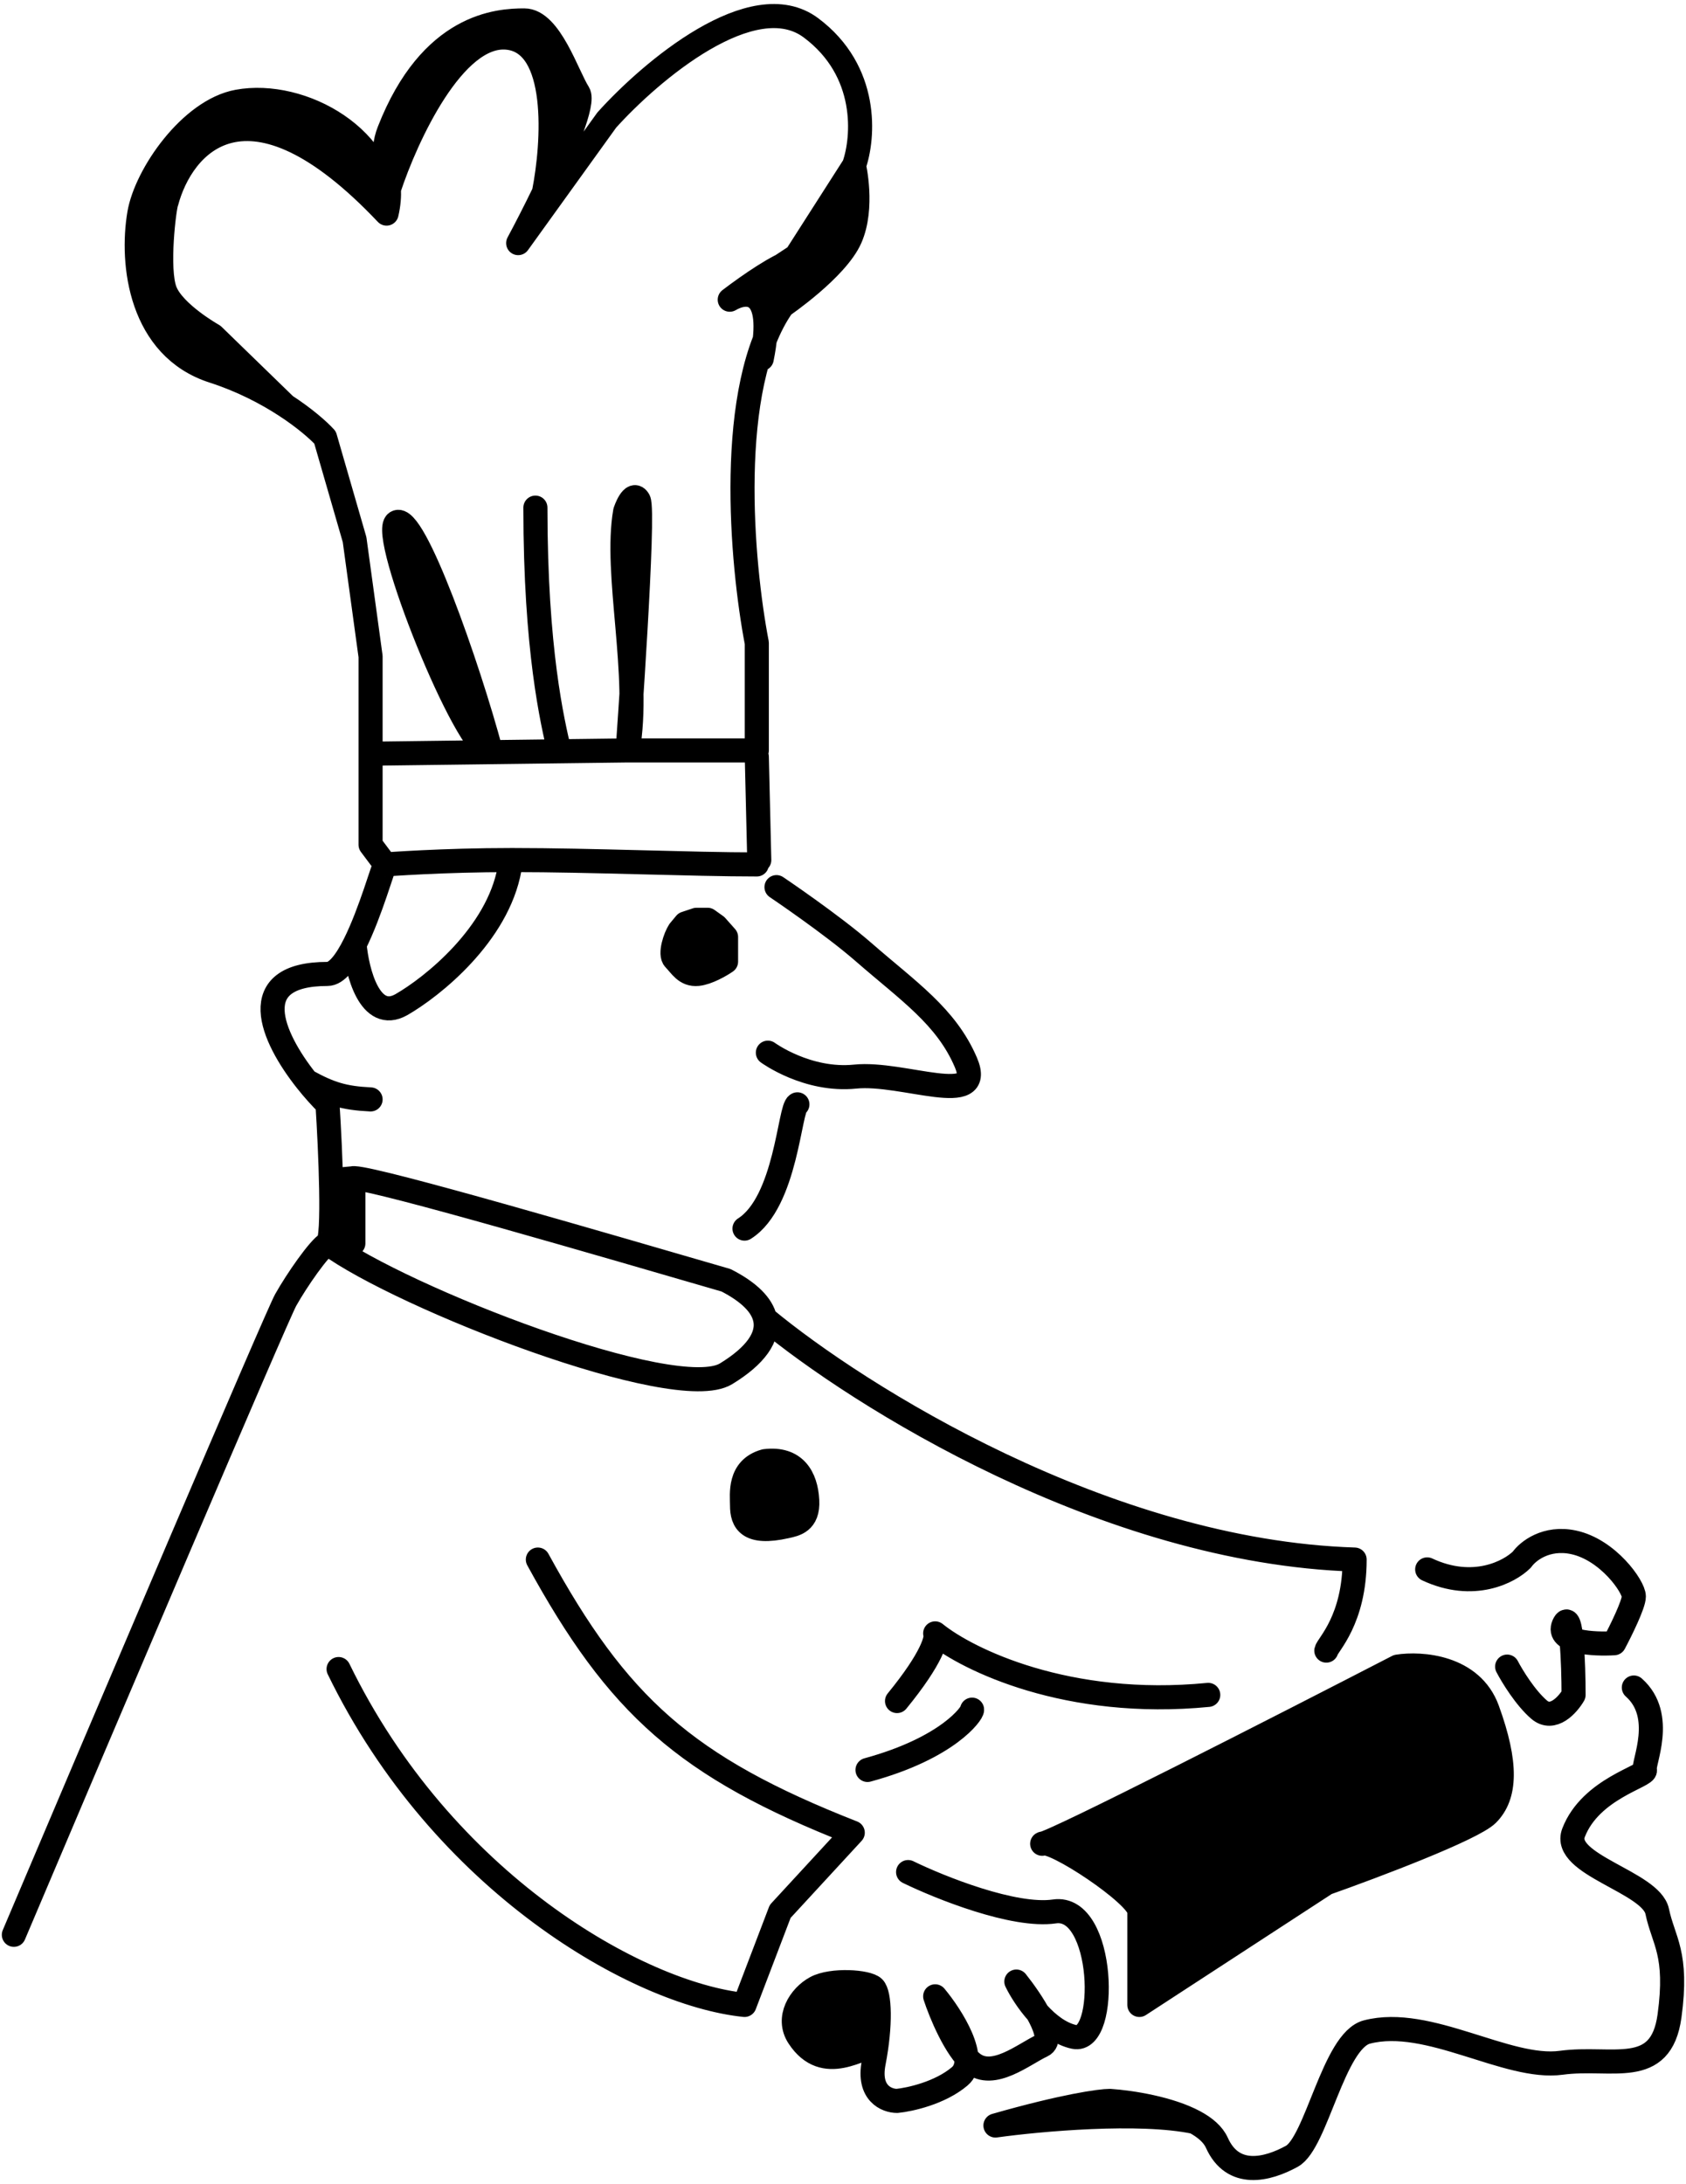 <svg width="210" height="272" viewBox="0 0 210 272" fill="none" xmlns="http://www.w3.org/2000/svg">
<path d="M40.794 137.533C41.152 143.1 41.652 154.357 40.794 154.847C50.038 161.64 84.153 174.919 90.434 171.089C94.08 168.866 95.817 166.487 95.283 164.194C94.898 162.536 93.327 160.923 90.434 159.444C75.685 155.165 47.291 146.846 44.133 146.727L44.012 146.738V154.847L42.326 153.928L42.48 146.88L44.012 146.738V146.727C44.047 146.725 44.087 146.725 44.133 146.727C47.291 146.846 75.685 155.165 90.434 159.444C93.327 160.923 94.898 162.536 95.283 164.194C95.817 166.487 94.08 168.866 90.434 171.089C84.153 174.919 50.038 161.64 40.794 154.847C41.652 154.357 41.152 143.1 40.794 137.533C39.951 136.699 39.053 135.703 38.194 134.622C33.794 129.085 30.419 121.292 40.794 121.292C41.944 121.292 43.111 119.705 44.163 117.614C46.194 113.575 47.793 107.655 47.995 107.655L46.157 105.203V93.865V81.76L44.165 67.204L40.488 54.486C39.662 53.583 37.957 52.075 35.539 50.503C33.173 48.964 30.123 47.364 26.546 46.212C17.506 43.301 16.28 32.882 17.353 26.6C18.178 21.765 23.718 13.739 29.61 12.657C37.583 11.193 48.516 17.284 48.148 26.6C48.42 25.433 48.481 24.435 48.444 23.535C48.334 20.89 47.378 19.09 48.455 16.334C53.664 3.004 62.09 2.544 65.308 2.544C68.525 2.544 70.67 9.439 72.049 11.584C72.815 12.775 70.328 18.661 67.744 23.995C66.605 26.346 65.448 28.59 64.542 30.277L75.573 14.955C81.037 8.877 93.774 -1.93 101.006 3.463C108.237 8.857 107.594 17.151 106.368 20.624C106.368 20.624 107.594 25.834 105.908 29.664C104.223 33.495 97.482 38.092 97.482 38.092C96.608 39.327 95.872 40.744 95.257 42.299C95.945 35.913 92.761 36.222 90.894 37.325C92.918 35.782 95.462 34.021 97.377 33.057L99.167 31.878L106.368 20.624C107.594 17.151 108.237 8.857 101.006 3.463C93.774 -1.93 81.037 8.877 75.573 14.955L64.542 30.277C65.448 28.59 66.605 26.346 67.744 23.995C68.975 17.815 69.781 5.302 63.163 4.689C56.544 4.076 50.593 16.998 48.444 23.535C48.481 24.435 48.42 25.433 48.148 26.6C30.744 8.213 22.613 18.019 20.724 25.221C20.468 25.783 19.498 33.495 20.57 36.253C21.643 39.011 26.546 41.769 26.546 41.769L35.539 50.503C37.957 52.075 39.662 53.583 40.488 54.486L44.165 67.204L46.157 81.76V93.865L61.171 93.673C58.107 93.712 47.229 66.438 49.374 65.059C51.519 63.68 58.311 82.96 61.171 93.673L69.674 93.565L78.177 93.457C78.177 93.457 78.389 90.518 78.656 86.444C78.547 78.436 76.814 69.668 77.871 63.68C77.871 63.68 78.79 60.922 79.556 62.301C80.082 63.247 79.238 77.55 78.656 86.444C78.689 88.886 78.571 91.257 78.177 93.457L69.674 93.565L61.171 93.673L46.157 93.865V105.203L47.995 107.655C47.793 107.655 46.194 113.575 44.163 117.614C43.111 119.705 41.944 121.292 40.794 121.292C30.419 121.292 33.794 129.085 38.194 134.622C39.053 135.703 39.951 136.699 40.794 137.533Z" fill="black"/>
<path d="M129.24 250.668C128.005 249.293 127.073 247.769 126.592 246.781C127.39 247.779 128.449 249.251 129.24 250.668C130.271 252.513 130.849 254.263 129.809 254.749C127.511 255.821 123.681 259.039 121.076 256.894C120.838 256.698 120.604 256.465 120.373 256.204C120.449 257.163 120.225 258 119.544 258.579C117.093 260.663 113.314 261.49 111.73 261.644C110.454 261.644 108.084 260.694 108.819 256.894C108.963 256.154 109.08 255.436 109.173 254.749C107.334 254.749 102.691 258.579 99.474 253.676C97.924 251.314 99.627 248.62 101.619 247.547C103.61 246.475 108.053 246.781 108.819 247.547C109.466 248.194 109.676 251.024 109.173 254.749C109.08 255.436 108.963 256.154 108.819 256.894C108.084 260.694 110.454 261.644 111.73 261.644C113.314 261.49 117.093 260.663 119.544 258.579C120.225 258 120.449 257.163 120.373 256.204C118.586 254.179 117.068 250.429 116.48 248.62C117.955 250.39 120.176 253.711 120.373 256.204C120.604 256.465 120.838 256.698 121.076 256.894C123.681 259.039 127.511 255.821 129.809 254.749C130.849 254.263 130.271 252.513 129.24 250.668Z" fill="black"/>
<path d="M138.236 261.644C137.061 261.644 132.567 262.256 123.987 264.708C129.401 263.954 141.943 262.811 148.807 264.267C145.684 262.579 140.912 261.824 138.236 261.644Z" fill="black"/>
<path d="M195.717 204.105C194.86 203.747 194.395 203.19 194.77 202.346C195.231 201.309 195.53 202.332 195.717 204.105Z" fill="black"/>
<path d="M130.048 229.563C129.934 229.601 129.854 229.62 129.809 229.62C129.868 229.583 129.948 229.565 130.048 229.563C133.099 228.566 160.354 214.645 174.087 207.556C176.998 207.096 183.31 207.525 185.271 212.919C187.723 219.661 187.569 223.644 185.271 225.943C183.433 227.781 171.125 232.429 165.201 234.523L141.913 249.692V238.047C141.913 236.15 132.048 229.529 130.048 229.563Z" fill="black"/>
<path d="M92.426 187.484C92.426 186.105 91.966 182.887 95.283 181.968C99.014 181.508 100.393 183.96 100.546 186.871C100.689 189.578 99.014 189.846 97.942 190.089C93.192 191.161 92.426 189.482 92.426 187.484Z" fill="black"/>
<path d="M83.999 119.453C83.387 118.84 84.102 116.695 84.612 115.929L85.378 115.009L86.757 114.55H88.136L89.209 115.316L90.434 116.695V119.759C89.77 120.219 88.136 121.169 86.91 121.292C85.378 121.445 84.765 120.219 83.999 119.453Z" fill="black"/>
<path d="M1.726 240.958C12.552 215.421 34.482 163.857 35.585 161.896C36.964 159.444 39.722 155.46 40.794 154.847M40.794 154.847C41.652 154.357 41.152 143.1 40.794 137.533C39.951 136.699 39.053 135.703 38.194 134.622M40.794 154.847C50.038 161.64 84.153 174.919 90.434 171.089C94.08 168.866 95.817 166.487 95.283 164.194M47.995 107.655L46.157 105.203V93.865M47.995 107.655C48.11 107.655 55.033 107.111 63.776 107.111C73.737 107.111 86.105 107.655 94.264 107.655M47.995 107.655C47.793 107.655 46.194 113.575 44.163 117.614M94.264 93.457V92.861V80.075C92.375 70.268 90.373 48.143 97.482 38.092M97.482 38.092C104.591 28.04 96.052 33.393 90.894 37.325M97.482 38.092C97.482 38.092 104.223 33.495 105.908 29.664C107.594 25.834 106.368 20.624 106.368 20.624M90.894 37.325C92.968 36.1 96.668 35.855 94.877 44.68M90.894 37.325L99.167 31.878L106.368 20.624M106.368 20.624C107.594 17.151 108.237 8.857 101.006 3.463C93.774 -1.93 81.037 8.877 75.573 14.955L64.542 30.277C65.448 28.59 66.605 26.346 67.744 23.995M48.148 26.6C48.516 17.284 37.583 11.193 29.61 12.657C23.718 13.739 18.178 21.765 17.353 26.6C16.28 32.882 17.506 43.301 26.546 46.212C30.123 47.364 33.173 48.964 35.539 50.503M48.148 26.6C30.744 8.213 22.613 18.019 20.724 25.221C20.468 25.783 19.498 33.495 20.57 36.253C21.643 39.011 26.546 41.769 26.546 41.769L35.539 50.503M48.148 26.6C48.42 25.433 48.481 24.435 48.444 23.535M46.157 93.865V81.76L44.165 67.204L40.488 54.486C39.662 53.583 37.957 52.075 35.539 50.503M46.157 93.865L61.171 93.673M69.674 93.565C68.816 89.888 66.687 80.994 66.687 63.22M78.177 93.457C79.863 84.042 76.492 71.494 77.871 63.68C77.871 63.68 78.79 60.922 79.556 62.301C80.322 63.68 78.177 93.457 78.177 93.457ZM78.177 93.457L61.171 93.673M78.177 93.457H93.345M61.171 93.673C58.107 93.712 47.229 66.438 49.374 65.059C51.519 63.68 58.311 82.96 61.171 93.673ZM48.444 23.535C48.335 20.89 47.378 19.09 48.455 16.334C53.664 3.004 62.09 2.544 65.308 2.544C68.525 2.544 70.67 9.439 72.049 11.584C72.815 12.775 70.328 18.661 67.744 23.995M48.444 23.535C50.593 16.998 56.544 4.076 63.163 4.689C69.781 5.302 68.975 17.815 67.744 23.995M44.163 117.614C43.111 119.705 41.944 121.292 40.794 121.292C30.419 121.292 33.794 129.085 38.194 134.622M44.163 117.614C44.47 121.036 46.065 127.329 49.987 125.122C53.868 122.898 61.998 116.396 63.469 108.183M38.194 134.622C41.102 136.224 42.836 136.759 46.157 136.92M42.173 207.862C55.131 234.514 79.481 248.324 92.732 249.692L97.175 238.047L106.215 228.241C85.324 220.036 76.937 212.405 66.993 194.226M96.716 110.482C96.716 110.482 103.601 115.116 107.594 118.602C113.097 123.408 117.859 126.57 120.31 132.324C122.762 138.077 112.496 133.465 106.521 134.078C100.546 134.691 95.643 131.098 95.643 131.098M99.32 137.533C98.34 137.901 97.942 149.707 92.732 153.009M108.053 220.427C118.165 217.669 121.127 213.327 121.076 212.919M111.73 211.846C116.143 206.453 116.735 203.981 116.48 203.419C120.514 206.688 132.965 212.796 150.493 211.08M95.283 164.194C94.898 162.536 93.327 160.923 90.434 159.444C75.685 155.165 47.291 146.846 44.133 146.727M95.283 164.194C106.843 173.796 137.715 193.245 168.725 194.226C168.725 201.733 165.354 204.849 165.201 205.564M113.109 233.144C117.093 235.085 126.316 238.783 131.341 238.047C137.623 237.128 138.083 254.595 133.793 253.676C130.361 252.941 127.562 248.773 126.592 246.781C128.43 249.079 131.648 253.89 129.809 254.749C127.511 255.821 123.681 259.039 121.076 256.894C118.993 255.178 117.144 250.663 116.48 248.62C118.523 251.071 121.995 256.495 119.544 258.579C117.093 260.663 113.314 261.49 111.73 261.644C110.454 261.644 108.084 260.694 108.819 256.894C109.739 252.144 109.585 248.313 108.819 247.547C108.053 246.781 103.61 246.475 101.619 247.547C99.627 248.62 97.924 251.314 99.474 253.676C102.691 258.579 107.334 254.749 109.173 254.749M203.503 210.161C207.487 213.685 204.576 219.661 204.882 220.427C205.189 221.193 198.117 222.725 195.996 228.241C194.464 232.225 205.648 234.37 206.414 238.047C207.18 241.725 209.019 243.257 207.946 251.071C206.874 258.886 200.749 256.037 194.464 256.894C187.723 257.813 177.917 251.071 170.257 253.063C166.105 254.143 163.975 266.853 160.911 268.539C157.847 270.224 153.557 271.297 151.565 266.853C151.1 265.816 150.094 264.962 148.807 264.267M148.807 264.267C145.684 262.579 140.912 261.824 138.236 261.644C137.061 261.644 132.567 262.256 123.987 264.708C129.401 263.954 141.943 262.811 148.807 264.267ZM177.764 195.451C183.525 198.148 188.029 195.758 189.561 194.226C190.276 193.204 192.564 191.345 195.996 192.08C200.286 193 203.503 197.596 203.503 198.822C203.503 199.803 201.869 203.112 201.052 204.645C198.549 204.798 193.79 204.553 194.77 202.346C195.751 200.14 195.996 207.249 195.996 211.08C195.281 212.306 193.422 214.39 191.706 212.919C189.99 211.448 188.335 208.731 187.723 207.556M44.133 146.727C44.087 146.725 44.047 146.725 44.012 146.727V154.847L42.326 153.928L42.48 146.88L44.133 146.727ZM88.136 114.55L89.209 115.316L90.434 116.695V119.759C89.77 120.219 88.136 121.169 86.91 121.292C85.378 121.445 84.765 120.219 83.999 119.453C83.386 118.84 84.102 116.695 84.612 115.929L85.378 115.009M88.136 114.55H86.757L85.378 115.009M88.136 114.55C87.574 114.954 85.991 115.189 85.378 115.009M94.571 107.111L94.264 94.24M129.809 229.62C131.035 229.62 159.838 214.911 174.087 207.556C176.998 207.096 183.31 207.525 185.271 212.919C187.723 219.661 187.569 223.644 185.271 225.943C183.433 227.781 171.125 232.429 165.201 234.523L141.913 249.692C141.913 246.475 141.913 239.641 141.913 238.047C141.913 236.055 131.035 228.854 129.809 229.62ZM95.283 181.968C91.966 182.887 92.426 186.105 92.426 187.484C92.426 189.482 93.192 191.161 97.942 190.089C99.014 189.846 100.689 189.578 100.546 186.871C100.393 183.96 99.014 181.508 95.283 181.968Z" stroke="black" stroke-width="3" stroke-linecap="round" stroke-linejoin="round"/>
</svg>

